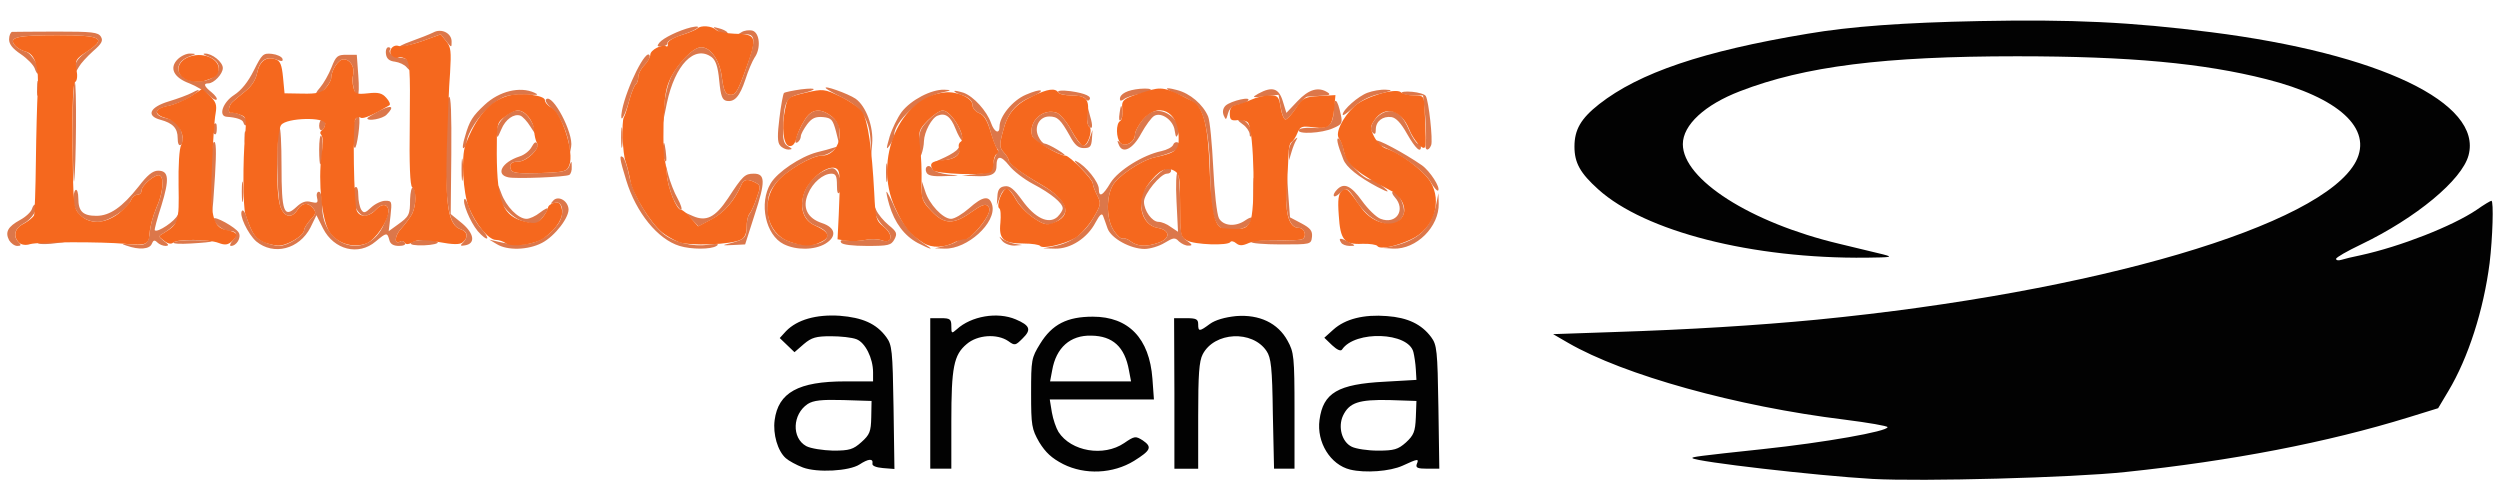 <?xml version="1.0" encoding="utf-8"?>
<!-- Generator: Adobe Illustrator 16.0.0, SVG Export Plug-In . SVG Version: 6.00 Build 0)  -->
<!DOCTYPE svg PUBLIC "-//W3C//DTD SVG 1.1//EN" "http://www.w3.org/Graphics/SVG/1.1/DTD/svg11.dtd">
<svg version="1.1" id="Layer_1" xmlns="http://www.w3.org/2000/svg" xmlns:xlink="http://www.w3.org/1999/xlink" x="0px" y="0px"
	 width="1373px" height="266px" viewBox="0 0 1373 266" enable-background="new 0 0 1373 266" xml:space="preserve">
<path fill="#DC774A" d="M69.469,134.899c-3.141-0.994-2.647-1.158,2.48-0.662c8.1,0.994,9.753-0.164,10.416-7.271
	c0.166-3.143,1.819-8.928,3.638-13.063c3.472-7.77,4.298-16.037,1.818-17.523c-1.984-1.324-10.085,5.287-10.085,8.267
	c0,1.322-0.994,2.313-2.315,2.313c-1.321,0-2.811,1.322-3.472,2.977c-1.653,4.794-12.4,11.903-18.353,11.903
	c-7.109,0-12.729-4.793-13.227-11.406c-0.166-2.812,0.331-5.621,1.157-6.117c0.826-0.496,1.488,1.653,1.488,4.63
	c0,7.108,2.479,9.588,9.919,9.588s14.218-4.791,23.146-16.035c4.793-6.282,7.771-8.764,10.747-8.764
	c5.952,0,6.283,4.629,1.819,19.18c-2.313,7.109-3.966,13.228-3.637,13.557c1.488,1.486,11.244-5.126,12.566-8.432
	c1.157-2.812,1.486-2.977,1.486-0.662c0.167,2.812-3.472,7.111-9.093,10.58c-3.139,1.819-3.139,1.819,0.167,4.465
	c2.646,1.984,2.811,2.479,0.827,2.646c-1.488,0-3.473-0.825-4.629-1.983c-1.488-1.485-2.151-1.154-2.978,0.828
	C82.2,136.883,76.413,137.378,69.469,134.899L69.469,134.899z M140.726,132.583c-4.629-4.133-9.752-14.879-7.771-16.862
	c0.498-0.496,1.325,0.497,1.984,2.151c3.141,9.752,4.794,12.398,9.424,14.711c2.645,1.324,6.778,2.479,8.928,2.479
	c4.629,0,13.722-5.785,13.722-8.762c0-0.992,1.653-3.474,3.472-5.621c2.976-2.978,3.306-4.133,1.488-6.283
	c-2.811-3.472-6.117-3.139-8.597,0.827c-3.141,4.96-7.274,4.134-9.424-1.818c-1.984-5.953-2.48-42.158-0.496-43.315
	c0.662-0.496,1.157,9.093,1.157,21.161c0,25.131,1.323,28.768,8.1,22.486c2.978-2.811,5.291-3.638,8.101-2.811
	c3.472,0.826,3.968,0.496,3.307-2.314c-0.496-1.818,0-3.307,0.992-3.307c1.157,0,1.82,3.143,1.82,8.102
	c0,21.492,23.477,29.76,33.066,11.572c1.818-3.638,3.307-7.605,3.307-8.928c0-4.133-3.474-4.629-6.78-0.991
	c-1.819,1.983-4.629,3.472-6.283,3.472c-4.793,0-9.258-13.227-5.125-15.705c0.992-0.66,1.653,1.155,1.653,4.463
	c0,2.977,0.827,6.613,1.653,7.937c1.322,1.983,2.149,1.819,5.456-1.323c2.149-1.982,5.621-3.637,7.771-3.637
	c3.637,0,3.637,0.496,2.811,8.266l-0.99,8.432l4.794-3.473c6.446-4.629,6.944-5.455,6.944-14.053
	c0.166-3.967,0.827-6.943,1.653-6.447c1.982,1.156,1.653,10.25-0.498,14.383c-0.992,1.984-3.803,5.621-5.952,8.103
	c-3.803,3.968-4.133,9.259-0.496,7.108c0.827-0.495,1.818-0.166,2.48,0.826c0.66,0.994-0.827,1.652-3.307,1.652
	c-2.976,0-4.794-0.99-5.291-3.306c-1.157-4.134-1.488-4.134-7.44,0.825c-9.424,8.103-22.981,4.631-28.933-7.107l-3.637-7.275
	l-3.307,6.78C164.368,136.883,150.314,140.521,140.726,132.583z M272.824,134.073l-4.134-2.479l4.96,1.155
	c15.54,3.638,24.965,0.828,32.735-9.59c3.968-5.455,2.811-13.393-1.818-11.737c-2.313,0.825-2.479,0.659-0.661-1.323
	c2.479-2.646,7.439-0.331,8.268,4.134c0.991,4.629-7.44,15.539-14.55,19.179C290.019,137.378,278.61,137.71,272.824,134.073z
	 M373.179,135.063c-11.903-3.637-23.807-18.186-29.263-36.041c-3.639-11.904-3.969-14.219-1.82-12.73
	c0.826,0.496,2.479,5.127,3.474,10.416c1.983,9.754,10.579,24.472,18.187,31.248c5.62,4.959,16.697,7.771,25.129,6.447
	c4.96-0.662,6.448-0.498,4.631,0.659C390.537,137.048,379.627,137.048,373.179,135.063z M430.383,134.073
	c-9.92-4.961-13.723-22.486-7.109-33.396c3.803-6.282,16.203-14.551,25.296-17.029c3.473-0.826,7.605-1.982,9.093-2.479
	c2.313-0.827,2.149-0.496-0.329,1.652c-1.819,1.486-4.631,2.646-6.283,2.646c-5.29,0-19.343,8.434-24.47,14.549
	c-3.968,4.794-4.96,7.605-4.96,13.557c0,10.746,4.3,16.863,13.724,19.674c15.045,4.3,26.618-3.967,12.729-9.26
	c-10.417-3.967-10.087-19.672,0.827-27.938c3.139-2.314,6.941-3.968,8.595-3.638c3.308,0.662,5.787,9.754,3.639,13.228
	c-0.992,1.321-1.486,0-1.486-3.97c0-4.959-0.661-6.28-2.978-6.28c-4.63,0-10.416,4.959-12.896,11.076
	c-3.307,7.604-0.331,13.393,7.606,16.036c7.604,2.48,8.432,7.439,1.817,11.406C447.247,137.378,437.327,137.544,430.383,134.073
	L430.383,134.073z M503.955,133.411c-7.275-3.967-12.567-10.912-15.541-20.832c-1.158-3.968-1.819-7.273-1.486-7.273
	c0.329,0,2.479,4.134,4.793,9.424c4.133,8.764,9.754,15.376,16.863,19.84C513.544,137.71,510.733,136.883,503.955,133.411z
	 M518.834,135.063c3.14-0.658,6.282-1.982,7.272-2.975c0.993-0.992,2.646-1.323,3.638-0.992c2.148,0.826,9.261-6.285,12.566-12.566
	c1.322-2.646,1.485-4.134,0.165-5.457c-1.321-1.322-3.803-0.33-9.094,3.474c-9.754,6.942-14.879,6.778-21.823-0.66
	c-4.133-4.3-5.619-7.274-5.456-11.077l0.166-5.29l1.82,5.455c2.148,7.11,9.753,15.211,14.218,15.211c1.984,0,6.283-2.646,9.92-5.787
	c7.607-6.776,11.242-7.272,12.73-1.651c2.313,9.588-13.723,24.139-26.122,23.807l-5.456-0.166L518.834,135.063z M578.849,135.229
	c9.424-1.82,16.698-7.111,21.493-15.377c4.299-7.273,4.464-8.1,2.313-12.4c-1.323-2.645-2.479-5.619-2.479-6.777
	c0-0.991-2.812-4.629-6.117-7.936c-3.638-3.475-4.795-5.291-2.811-4.135c5.125,2.48,12.233,11.406,12.233,15.211
	c0,4.793,2.148,3.803,6.446-3.474c4.3-6.778,17.688-15.21,27.94-17.36c2.976-0.658,5.95-2.148,6.445-3.471
	c0.826-2.314,3.805-1.654,3.805,0.826c0,1.652-6.78,4.464-14.054,6.117c-7.439,1.652-20.501,10.416-23.146,15.705
	c-3.638,6.942-3.142,19.014,0.992,24.801c1.817,2.645,3.968,4.462,4.629,3.966c0.827-0.331,2.811,0.331,4.464,1.653
	c3.803,2.811,8.432,3.142,15.376,0.662c6.613-2.315,6.282-6.944-0.659-8.103c-5.622-0.992-9.094-6.446-9.094-14.384
	c0-3.967,1.652-7.109,6.283-12.069c6.281-6.446,10.25-8.432,10.25-4.96c0,0.994-0.994,1.653-2.314,1.653
	c-3.473,0-12.565,11.077-12.565,15.376c0,4.96,4.463,11.076,7.937,11.076c1.653,0,4.63,1.158,6.779,2.812l3.968,2.646l-0.827-16.697
	c-0.496-9.26-0.167-16.368,0.66-15.872c0.661,0.496,1.323,8.596,1.323,17.854c0,15.873,0.329,17.36,3.804,19.674
	c2.976,2.149,3.14,2.646,0.826,2.646c-1.488,0.166-3.804-0.993-5.29-2.313c-2.149-2.313-2.978-2.148-7.938,0.826
	c-2.976,1.819-7.936,3.307-10.913,3.307c-7.769,0-18.352-5.786-20.336-11.242c-0.826-2.479-1.982-5.621-2.479-6.943
	c-0.659-1.652-1.818-0.66-4.135,3.637c-4.463,8.599-13.722,14.55-22.151,14.386l-6.613-0.168L578.849,135.229L578.849,135.229z
	 M764.68,135.229c14.549-3.307,21.325-9.92,24.138-23.313l1.157-5.787l0.165,5.621c0.331,12.729-12.232,25.295-24.964,24.799
	l-5.456-0.33L764.68,135.229z M4.991,131.923c-2.314-4.465-0.661-7.439,5.952-11.077c3.141-1.653,6.117-4.464,6.613-6.117
	s1.323-2.646,1.82-2.313c1.819,1.982-1.82,7.938-6.284,10.25c-4.96,2.646-6.282,6.943-2.809,10.416
	c1.486,1.488,1.323,1.982-0.826,1.982C7.967,135.063,5.982,133.577,4.991,131.923L4.991,131.923z M20.862,133.245
	c0.496-0.826,4.794-1.486,9.424-1.321c9.754,0.166,8.928,0.825-2.48,1.981C23.508,134.237,20.366,134.073,20.862,133.245z
	 M95.261,133.079c0.496-0.658,5.787-1.321,11.904-1.154c13.061,0.165,11.903,0.992-2.48,1.818
	C99.063,134.073,94.765,133.907,95.261,133.079L95.261,133.079z M127.83,132.089c3.141-3.307,2.149-5.291-2.314-5.291
	c-2.976,0-8.1-4.133-8.1-6.613c0-1.984,12.069,4.629,13.722,7.607c1.488,2.645-1.157,7.271-4.298,7.271
	C126.012,135.063,126.343,133.741,127.83,132.089z M225.705,133.411c1.157-1.983,13.557-2.313,14.713-0.33
	c0.331,0.66-2.976,1.487-7.44,1.652C227.688,134.899,225.043,134.403,225.705,133.411z M254.308,133.245
	c2.976-3.141,2.479-6.117-1.158-7.272c-6.444-1.983-8.432-12.07-8.432-42.986c0-18.352,0.66-29.098,1.819-29.76
	c1.156-0.826,1.486,8.929,1.321,31.58l-0.329,32.735l6.282,5.125c6.613,5.621,7.44,11.076,1.653,12.068
	C252.819,135.229,252.488,134.899,254.308,133.245z"/>
<path fill="#DC774A" d="M401.121,133.577c7.771-1.983,8.928-3.143,8.928-9.094c0-2.811,0.659-5.953,1.485-6.779
	c0.826-0.992,2.646-4.793,3.969-8.764c2.313-6.447,2.313-7.109-0.496-8.598c-4.464-2.313-6.613-1.983-7.938,1.322
	c-3.636,8.268-9.422,15.211-16.035,18.685l-7.438,3.968l-3.637-3.803l-3.804-3.803l4.464,1.983c7.272,3.14,12.232,0.66,19.179-9.754
	c8.1-12.399,9.259-13.557,14.219-13.557c6.282,0,6.447,4.3,0.496,22.317l-5.289,16.533l-6.613,0.331
	C396.323,134.899,396.323,134.733,401.121,133.577z M461.961,133.245c-0.826-1.321,0.167-1.651,3.307-1.155
	c2.48,0.495,6.943,0.329,9.92-0.331c2.812-0.66,6.943-0.496,8.928,0.167c5.786,2.147,6.778-2.979,1.486-7.275
	c-2.313-1.983-4.793-5.786-5.289-8.597c-0.826-4.796-0.826-4.796,0.826-0.828c0.992,2.314,4.134,6.117,6.942,8.434
	c4.464,3.637,4.795,4.629,3.142,7.77c-1.818,3.307-3.307,3.637-15.045,3.637C468.242,135.063,462.621,134.403,461.961,133.245z
	 M550.412,132.253c-1.982-2.646-1.982-2.81,0.168-0.991c1.322,0.991,4.299,2.149,6.612,2.646l4.134,0.661l-4.301,0.331
	C554.546,134.899,551.569,133.741,550.412,132.253L550.412,132.253z M687.304,132.915c0.497-0.826,6.613-1.157,13.557-0.992
	c6.944,0.328,13.559,0,14.549-0.661c2.48-1.488,0.994-6.117-2.148-6.117c-4.793,0-7.272-6.944-6.943-19.84l0.33-12.399l0.827,13.228
	l0.993,13.227l6.283,3.308c4.96,2.646,6.116,4.133,5.786,7.438c-0.496,4.134-0.661,4.134-17.194,4.134
	C694.084,134.237,686.81,133.577,687.304,132.915z M736.573,133.245c-1.819-2.646-0.331-2.811,4.135-0.33
	c3.966,1.984,3.966,2.148,0.494,2.148C739.219,135.063,737.069,134.237,736.573,133.245z M49.299,132.253
	c1.984-0.328,5.291-0.328,7.439,0c1.984,0.33,0.331,0.662-3.802,0.662C48.803,132.915,47.149,132.583,49.299,132.253z
	 M262.408,126.962c-4.3-5.127-8.764-16.203-7.273-17.689c0.496-0.496,1.653,1.984,2.811,5.456c1.158,3.472,3.968,8.267,6.282,10.747
	c2.316,2.479,3.803,4.959,3.307,5.455C267.039,131.427,264.723,129.608,262.408,126.962z M671.598,125.641
	c-4.63-1.653-6.942-10.249-6.942-26.453c0-20.005-2.314-34.719-6.284-40.008c-1.485-2.151-5.951-5.127-9.753-6.613
	c-9.261-3.638-10.416-5.29-2.313-3.142c7.273,1.818,14.384,7.936,17.193,14.549c0.991,2.314,2.148,14.88,2.812,28.105
	c0.659,13.559,1.981,25.627,3.14,27.775c2.314,4.301,9.261,4.96,14.714,0.993c3.968-2.646,4.794-1.322,1.486,2.646
	C683.668,125.972,675.897,127.128,671.598,125.641L671.598,125.641z M288.199,121.837c-7.604-1.818-15.375-11.242-15.375-18.516
	c0.165-2.646,0.826-1.982,2.479,2.811c2.646,7.273,9.259,14.053,13.887,14.053c1.653,0,4.96-1.486,7.439-3.473
	c2.313-1.819,4.3-2.812,4.3-1.983c-0.167,1.488-5.953,8.929-6.943,8.597C293.821,123.161,291.176,122.665,288.199,121.837z
	 M566.945,119.192c-3.307-2.314-7.438-6.779-9.094-9.92c-3.637-6.779-6.445-7.109-8.762-0.993l-1.653,4.464l0.331-4.959
	c0.165-3.639,1.322-5.127,3.966-5.457c2.812-0.496,5.127,1.488,9.591,7.605c7.109,9.92,14.55,13.393,19.343,9.26
	c1.652-1.652,2.978-3.637,2.978-4.795c0-2.811-6.284-8.1-16.368-13.391c-4.959-2.647-10.746-7.109-13.061-10.088
	c-4.629-5.786-6.942-5.619-6.942,0.33c0,4.465-2.978,5.955-12.07,5.457l-6.941-0.166l8.267-0.991
	c7.272-0.827,8.268-1.488,8.764-5.128c0.33-2.313,1.321-4.959,2.147-6.116c0.992-0.992,0.992-2.313,0.166-2.646
	c-0.66-0.496-2.313-4.795-3.636-9.425c-1.653-6.282-3.474-9.093-6.117-10.085c-2.148-0.826-3.803-2.811-3.803-4.629
	c0-1.984-1.82-3.805-4.96-4.96c-2.646-0.826-4.96-1.983-4.96-2.479c0-0.498,2.148,0,4.96,0.826
	c5.619,1.982,12.896,10.086,15.209,16.698c1.82,5.125,4.631,6.282,4.631,1.984c0-5.621,7.109-14.386,14.382-17.527
	c4.134-1.817,7.771-2.81,8.268-2.313c0.66,0.496-1.818,2.148-5.456,3.638c-8.433,3.473-12.896,8.927-15.376,19.014
	c-1.983,7.272-1.818,8.597,0.495,11.242c1.488,1.653,2.647,3.472,2.647,4.133c0,1.984,7.604,7.604,18.846,14.22
	c12.399,7.273,15.541,13.393,9.425,18.354C577.03,124.483,574.053,124.317,566.945,119.192L566.945,119.192z M754.429,120.185
	c-2.977-1.652-7.274-6.117-9.589-9.92c-4.795-7.439-5.127-7.605-9.424-3.803c-3.308,2.977-4.134,0.662-0.994-2.479
	c3.805-3.803,7.606-1.983,13.558,6.282c3.307,4.629,7.937,9.094,10.25,9.92c8.598,3.307,14.054-4.96,7.771-11.904
	c-1.487-1.652-1.82-2.976-0.826-2.976c3.307,0,7.271,9.589,5.456,13.062C767.488,124.152,762.034,124.813,754.429,120.185z
	 M115.762,98.196c0-11.574,0.66-19.51,1.653-20.171c1.322-0.827,1.486,4.96,0.66,18.517c-0.66,10.748-1.323,19.841-1.653,20.171
	C116.092,117.042,115.762,108.776,115.762,98.196z M369.872,109.438c-1.487-3.141-3.142-8.927-3.638-12.896l-0.827-6.942
	l1.653,6.613c0.992,3.637,3.14,9.424,5.126,12.896c1.82,3.307,2.646,6.117,1.82,6.117
	C373.345,115.225,371.36,112.579,369.872,109.438z M688.297,104.478c0-6.281,0.331-8.762,0.66-5.29c0.33,3.308,0.33,8.597,0,11.573
	C688.628,113.571,688.297,110.927,688.297,104.478z M132.79,105.305c0-4.96,0.331-7.108,0.661-4.464c0.329,2.48,0.329,6.447,0,9.094
	C133.121,112.413,132.79,110.265,132.79,105.305z"/>
<path fill="#DC774A" d="M756.412,102.659c-10.25-5.455-17.193-10.912-18.685-15.209c-3.307-8.268-4.133-12.399-2.313-11.242
	c0.825,0.496,2.148,3.472,2.646,6.613c0.993,5.618,10.746,15.87,15.046,15.87c0.827,0,3.474,1.488,5.787,3.308
	C763.853,105.966,763.026,106.132,756.412,102.659z M785.346,99.353c-3.638-5.621-15.047-14.053-25.131-18.518
	c-2.646-0.99-4.629-2.646-4.629-3.471c0-1.654,15.539,6.612,25.296,13.392c4.464,3.142,10.415,12.399,8.926,13.888
	C789.313,105.14,787.328,102.825,785.346,99.353z M39.875,74.388c0-15.539,0.496-28.766,1.157-29.262
	c1.157-0.66,0.827,46.621-0.331,54.393C40.371,101.337,40.04,90.095,39.875,74.388z M253.48,92.905c0-5.455,0.331-7.438,0.661-4.464
	c0.329,2.978,0.329,7.439,0,9.919C253.812,100.841,253.48,98.36,253.48,92.905z M486.595,94.559c0-4.464,0.331-6.282,0.66-3.638
	c0.331,2.479,0.331,6.117,0,8.267C486.926,101.172,486.595,99.188,486.595,94.559z M279.106,97.37
	c-7.108-1.488-3.472-8.268,6.117-11.408c2.811-0.826,5.787-3.307,6.778-5.288c1.487-2.647,2.313-3.142,3.142-1.654
	c1.653,2.479-6.282,9.754-10.581,9.754c-3.803,0-5.125,1.487-3.967,4.3c0.66,1.982,3.967,2.313,15.707,1.982
	c13.227-0.496,15.045-0.827,16.366-3.803c1.156-3.141,1.321-3.141,1.321,0.33c0.167,1.983-0.496,3.968-1.321,4.463
	C311.016,97.204,283.074,98.36,279.106,97.37z M508.748,94.559c-1.323-3.14,1.651-4.793,3.307-1.819
	c0.661,1.323,4.631,2.646,8.764,3.142c7.109,0.497,6.942,0.661-1.819,0.825C512.055,97.038,509.41,96.376,508.748,94.559z
	 M175.28,82.159c0-4.793,0.496-8.268,1.157-7.604c1.156,1.157,0.827,14.384-0.498,15.706
	C175.611,90.591,175.28,86.954,175.28,82.159z M364.417,86.456c-0.496-1.323-0.66-4.133-0.329-6.283
	c0.496-2.809,0.826-2.148,1.485,2.479C366.4,88.938,365.904,90.425,364.417,86.456L364.417,86.456z M519.165,86.292
	c3.14-1.486,6.281-3.473,6.941-4.629c0.661-1.158,1.324-1.158,1.324-0.332c0,3.475-2.812,5.787-8.267,6.613l-5.786,0.993
	L519.165,86.292z M504.614,79.679c0-7.109,0.661-9.094,5.127-13.557c2.812-2.978,6.446-5.457,7.937-5.457
	c3.142,0,8.598,6.781,10.416,12.896c1.984,6.117-0.496,4.133-3.307-2.809c-2.646-6.78-5.619-8.928-9.754-7.275
	c-3.307,1.158-7.438,8.928-7.605,14.055c0,2.148-0.66,5.289-1.323,7.108C505.277,86.788,504.781,85.3,504.614,79.679z
	 M707.806,83.646c-0.165-2.479,1.157-5.456,2.646-6.612c2.151-1.819,2.48-1.819,1.488-0.168c-0.827,1.324-1.984,4.301-2.646,6.613
	l-1.324,4.464L707.806,83.646z M478.162,78.025c-0.495-11.903-4.793-19.013-15.045-24.138c-4.63-2.314-8.929-4.795-9.424-5.291
	c-2.313-2.314,12.068,2.811,16.202,5.621c5.786,4.133,9.919,15.376,9.093,24.8l-0.659,7.274L478.162,78.025z M575.212,81.331
	c-4.3-2.148-8.101-5.289-8.433-6.943c-1.983-7.77,6.117-15.208,13.723-12.398c1.817,0.826,5.456,4.959,7.771,9.424
	c5.291,9.754,7.771,10.746,10.085,4.629l1.653-4.629l-0.33,4.959c-0.329,4.134-0.992,4.961-4.463,4.961
	c-2.979,0-4.96-1.653-7.606-6.613c-5.125-9.094-6.777-10.746-11.406-10.746c-5.289,0-8.434,5.621-5.952,10.913
	c0.991,2.147,2.479,3.967,3.472,3.967c0.827,0,3.966,1.487,6.942,3.308C588.272,86.788,584.47,86.126,575.212,81.331z
	 M312.669,81.167c-0.331-7.109-5.291-18.188-9.591-21.66c-2.479-1.982-3.968-4.299-3.141-4.961
	c3.475-3.471,15.21,18.686,13.725,26.125C312.999,84.308,312.999,84.308,312.669,81.167z M341.105,75.546
	c0-4.961,0.33-7.109,0.661-4.465c0.329,2.479,0.329,6.447,0,9.094C341.436,82.655,341.105,80.505,341.105,75.546z M194.789,81.167
	c-1.819-1.653-1.653-12.566,0.331-15.541c0.827-1.322,1.653-1.984,1.984-1.653C198.261,65.626,195.946,82.325,194.789,81.167z
	 M255.465,74.719c2.313-8.267,4.133-11.077,10.746-17.192c7.936-7.439,19.344-10.25,27.278-6.613
	c2.646,1.156,1.984,1.322-3.307,1.156c-11.573-0.33-13.394,0.166-20.666,5.953c-6.448,5.125-13.062,15.21-13.227,20.336
	c0,0.991-0.661,2.314-1.653,2.977C253.812,81.829,254.142,78.853,255.465,74.719z M428.399,79.845
	c-1.488-1.654-1.488-5.787-0.331-15.047c0.827-6.944,1.984-13.061,2.48-13.723c0.661-0.496,4.794-1.322,9.26-1.984
	c9.589-1.156,9.422,0.168-0.498,2.48c-7.604,1.983-8.926,4.463-9.258,19.344c-0.166,5.785,0.496,8.266,2.811,9.424
	c2.479,1.486,2.479,1.652,0.165,1.818C431.54,82.159,429.39,81.167,428.399,79.845L428.399,79.845z M488.578,75.05
	c1.322-4.299,4.3-10.416,6.613-13.557c5.125-6.613,16.202-12.4,23.313-12.233c4.299,0.165,4.299,0.329-1.653,1.653
	c-11.573,2.809-25.792,15.705-25.792,23.475c0,1.158-1.157,3.638-2.479,5.458C486.595,82.655,486.595,81.993,488.578,75.05z
	 M614.395,79.349c-0.992-2.313-0.826-2.48,0.827-0.992c2.646,2.645,8.101-0.166,8.101-4.465c0-1.652,1.982-5.455,4.3-8.266
	c3.472-3.967,5.456-4.961,9.424-4.629c6.117,0.66,12.231,7.936,10.085,12.398c-1.157,2.479-1.322,2.314-1.983-1.652
	c-0.66-5.621-7.272-10.416-11.243-8.103c-1.484,0.827-4.629,5.127-7.107,9.591C622.165,81.993,616.379,84.804,614.395,79.349
	L614.395,79.349z M772.78,73.562c-3.307-5.951-6.116-8.926-8.597-9.258c-4.793-0.662-8.596,2.314-8.596,6.777
	c0,2.646-0.498,2.979-1.82,1.653c-2.811-2.81,2.314-10.086,7.606-11.405c5.289-1.322,8.763,1.485,12.729,10.578
	c1.652,3.805,3.804,6.944,4.631,6.944c0.991,0,1.653,0.826,1.653,1.651C780.386,84.308,777.408,81.663,772.78,73.562z
	 M783.031,78.521c0.33-2.149,0.165-8.763-0.331-14.88l-1.156-11.242h-5.456c-2.977,0-5.786-0.496-6.282-1.322
	c-0.331-0.662,2.149-0.992,5.786-0.662c3.472,0.332,6.943,1.324,7.439,2.314c1.652,2.646,3.969,24.305,2.977,26.949
	C784.519,83.481,782.203,82.655,783.031,78.521z M97.575,75.876c0-5.455-2.647-8.267-9.424-10.086
	c-8.101-2.15-5.952-6.943,4.464-10.086c4.96-1.486,10.747-3.638,12.896-4.793c5.787-3.142,4.298-0.826-2.149,2.977
	c-3.141,1.818-8.267,3.803-11.573,4.463c-7.109,1.323-7.606,4.961-0.994,6.447c2.647,0.496,5.622,1.982,6.613,2.976
	c2.647,3.308,3.968,10.581,1.984,11.74C98.237,80.34,97.575,78.853,97.575,75.876z M134.278,75.546c0-3.141,0.329-4.465,0.827-2.812
	c0.329,1.487,0.329,4.134,0,5.786C134.608,80.009,134.278,78.687,134.278,75.546z"/>
<path fill="#DC774A" d="M437.327,75.38c0.659-2.148,2.646-6.447,4.463-9.26c3.805-6.446,8.764-7.109,15.211-1.982
	c3.306,2.646,4.3,4.793,4.133,9.422l-0.165,6.117l-1.82-7.439c-1.818-6.613-2.479-7.438-7.108-7.936
	c-4.135-0.331-6.117,0.496-8.764,3.968c-1.817,2.479-3.472,5.456-3.472,6.613c0,1.155-0.827,2.646-1.82,3.306
	C436.666,78.853,436.5,78.025,437.327,75.38L437.327,75.38z M272.824,71.909c0-4.793,6.613-11.242,11.573-11.242
	c3.472,0,7.439,4.464,9.093,9.92c0.992,3.637,0.66,3.474-2.148-0.992c-1.82-2.977-4.3-5.621-5.621-6.117
	c-3.472-1.157-8.103,1.982-10.416,7.604C272.989,76.372,272.989,76.372,272.824,71.909z M686.313,73.562
	c-0.166-1.486-1.819-3.967-3.803-5.289c-2.977-2.15-3.143-2.646-0.994-2.646c3.142,0,6.944,5.787,5.621,8.763
	C686.809,75.546,686.313,75.215,686.313,73.562z M116.423,72.073c-0.496-0.992-0.166-2.646,0.827-3.637
	c1.324-1.322,1.82-0.826,1.82,1.818C119.067,74.223,118.242,74.884,116.423,72.073z M713.262,71.413
	c0.167-0.826,3.638-1.486,7.438-1.157c8.929,0.661,11.74-1.653,11.74-10.248c0.166-7.275,2.149-5.787,3.967,3.139
	c0.993,4.465,0.496,5.291-4.299,7.275C725.992,73.231,712.27,73.892,713.262,71.413z M175.28,69.098
	c0-1.983,0.827-3.474,1.653-3.474c0.992,0,1.653,0.994,1.653,2.313c0,1.321-0.662,2.978-1.653,3.474
	C176.106,71.909,175.28,70.917,175.28,69.098z M598.025,69.429c-0.659-0.496-1.154-3.307-0.992-6.115l0.166-5.127l1.487,5.621
	C600.342,69.263,600.011,71.577,598.025,69.429z M133.617,67.114c-0.496-1.488-3.968-2.646-9.093-2.977
	c-4.794-0.33-2.149-7.938,3.968-11.904c4.133-2.646,7.769-7.273,10.912-13.557c4.464-8.928,5.125-9.59,9.919-9.094
	c2.811,0.332,5.291,1.487,5.787,2.646c0.496,1.488-0.331,1.653-3.307,0.498c-5.621-2.15-9.258,0.495-10.581,7.271
	c-0.66,3.638-2.976,7.274-6.282,9.92c-2.811,2.313-6.117,4.961-7.109,5.953c-2.314,1.818-2.976,6.613-0.827,6.115
	c2.646-0.658,8.597,2.315,8.597,4.631C135.601,69.263,134.443,69.759,133.617,67.114z M364.747,58.187
	c0.33-5.457,2.313-12.896,4.134-16.533c4.133-7.936,12.067-15.707,16.202-15.707c5.29,0,10.415,7.44,11.406,16.864
	c0.992,7.108,1.819,8.929,4.464,9.259c2.646,0.33,3.968-1.486,7.44-10.746c7.272-20.006,7.272-23.313-0.827-22.32
	c-2.978,0.33-3.141,0.33-0.33-1.321c1.486-0.992,4.298-1.323,6.117-0.827c3.966,1.323,4.629,9.92,0.991,14.88
	c-1.157,1.82-3.472,7.109-4.959,11.903c-3.143,9.424-5.952,12.564-10.416,11.738c-2.314-0.495-3.143-2.646-3.968-11.075
	c-0.66-7.606-1.984-11.244-4.135-12.897c-9.424-6.943-20.17,4.135-24.634,25.297l-2.313,11.405L364.747,58.187L364.747,58.187z
	 M614.891,61.989c0.661-4.63,0.994-4.793,1.488-1.486c0.33,2.148,0,4.464-0.827,5.291C614.559,66.784,614.395,65.294,614.891,61.989
	z M201.732,64.964c0-0.33,2.976-2.15,6.613-4.133c6.778-3.475,8.597-2.479,3.966,2.148
	C210.164,65.294,201.732,66.784,201.732,64.964z M341.602,60.665c2.479-12.729,13.557-34.885,15.21-30.09
	c0.331,0.993-0.992,3.308-2.811,5.127c-1.984,1.983-3.473,4.961-3.473,6.612c0,1.819-0.662,3.638-1.487,4.134
	c-0.66,0.496-2.313,4.465-3.473,8.764C342.924,64.8,340.113,68.767,341.602,60.665z M672.095,63.477
	c-0.826-1.983-0.497-3.968,0.992-5.456c2.811-2.646,14.88-5.456,12.233-2.646c-0.827,0.994-3.474,1.983-5.786,2.314
	c-2.646,0.33-4.301,1.818-5.127,4.629C673.417,65.956,673.25,66.122,672.095,63.477z M703.342,58.847l-1.157-6.779l-7.604,0.826
	c-6.944,0.826-7.275,0.662-3.474-1.486c7.605-4.133,11.242-2.976,13.393,4.133l1.983,6.447l6.117-6.447
	c6.115-6.446,11.406-8.101,16.533-4.793c1.817,1.156,1.155,1.652-3.308,1.819c-3.142,0.165-6.779,0.496-7.771,0.496
	c-1.157,0.165-3.968,2.976-6.283,6.446c-2.313,3.307-4.959,6.117-5.786,6.117S703.836,62.484,703.342,58.847z M737.4,62.98
	c0-2.647,8.596-10.251,13.723-12.069c2.646-0.992,7.108-1.819,9.92-1.651c4.299,0.164,3.638,0.495-3.475,2.313
	c-5.786,1.321-10.746,3.967-14.549,7.605C739.88,62.153,737.4,63.808,737.4,62.98z M114.438,52.069
	c-1.984-1.982-6.613-4.793-10.417-6.283c-8.596-3.14-11.242-8.432-6.446-13.227c1.819-1.818,4.96-3.307,7.109-3.139
	c3.307,0.164,3.307,0.164-0.827,1.652c-8.928,3.307-7.44,12.068,2.314,13.393c12.729,1.982,19.509-9.26,8.267-13.393
	c-2.48-0.826-3.307-1.652-1.984-1.652c3.966-0.168,9.919,4.629,9.919,7.936s-4.959,8.432-7.936,8.432
	c-2.978,0-2.314,1.653,1.818,4.961c1.984,1.652,3.307,3.474,2.646,3.968C118.407,55.21,116.423,54.053,114.438,52.069
	L114.438,52.069z M596.043,54.218c-0.497-0.992-3.969-1.818-7.439-1.818c-3.474,0-6.944-0.66-7.439-1.652
	c-0.661-0.992,1.818-1.323,6.941-0.659c7.938,1.155,11.904,2.976,10.087,4.793C597.696,55.54,596.705,55.21,596.043,54.218z
	 M615.057,54.384c0-2.811,3.966-4.961,11.075-5.621c8.267-0.66,7.771,1.486-0.827,2.977c-3.307,0.66-7.109,1.819-8.1,2.811
	C615.718,55.54,615.057,55.54,615.057,54.384z M20.366,48.267c0-3.639,0.331-4.961,0.662-2.811c0.329,1.982,0.329,4.959,0,6.612
	C20.532,53.557,20.201,51.903,20.366,48.267z M175.775,48.101c1.984-2.314,4.794-7.273,6.282-11.076
	c2.48-6.283,3.307-6.943,8.267-6.943h5.621l0.827,11.242c0.496,6.116,0.331,11.076-0.331,11.076c-1.819,0-3.472-7.771-2.48-11.406
	c0.992-4.133-1.653-8.434-5.291-8.434c-2.811,0-6.778,5.954-6.778,10.416c-0.167,2.646-5.954,9.424-8.102,9.424
	C172.8,52.399,173.626,50.415,175.775,48.101z M19.043,37.52c-0.662-1.817-3.968-5.29-7.607-7.771
	c-4.462-2.977-6.446-5.455-6.446-8.103c0-2.147,0.827-3.967,1.653-4.133c0.992,0,11.904-0.167,24.303-0.167
	c19.673,0,22.979,0.331,24.469,2.813c1.322,2.147,0.496,3.801-4.3,7.936c-3.307,2.977-6.779,6.779-7.769,8.597
	c-1.82,3.142-1.82,3.142-1.984-0.331c0-2.479,2.149-5.125,6.446-8.1c11.077-7.273,7.938-8.928-16.203-8.928
	c-21.989,0-27.112,1.158-23.477,5.457c0.994,1.324,3.637,2.977,5.787,3.473c3.637,0.827,8.928,10.251,6.944,12.068
	C20.532,40.827,19.705,39.503,19.043,37.52z M223.391,37.024c-1.157-1.488-4.133-2.813-6.446-3.142
	c-3.141-0.329-4.631-1.653-4.96-4.134c-0.332-2.148,0.329-3.803,1.321-3.803s1.486,0.661,0.826,1.487
	c-0.993,1.817,1.984,4.133,6.283,4.299c3.803,0.33,6.613,3.308,5.787,5.786C225.705,39.008,224.878,38.843,223.391,37.024z
	 M225.871,22.64c4.629-1.652,10.086-3.803,12.069-4.793c4.464-2.479,10.087,0.33,10.087,4.961c0,3.473,0,3.473-2.976-0.168
	l-2.979-3.803l-9.92,3.638c-5.456,1.819-11.075,3.472-12.399,3.308C218.431,25.782,221.242,24.294,225.871,22.64z M362.102,23.467
	c2.149-2.646,10.747-6.778,17.36-8.433c7.438-1.652,3.472,1.486-5.456,4.299c-4.301,1.488-7.607,3.307-7.44,4.301
	c0.166,0.826-1.157,1.818-2.978,1.818C360.944,25.782,360.614,25.286,362.102,23.467L362.102,23.467z M394.176,16.854
	c-2.977-2.149-2.977-2.313,0.661-1.323c1.983,0.496,4.134,1.488,4.63,2.315C400.789,20.161,397.813,19.663,394.176,16.854
	L394.176,16.854z"/>
<path fill="#F5681E" d="M507.095,133.411c-7.109-4.465-10.912-9.094-15.54-19.344c-12.234-26.617,2.811-61.172,27.61-63.32
	c6.612-0.66,14.88,3.142,14.88,6.779c0,1.818,1.652,3.803,3.803,4.629c2.479,0.992,4.298,3.967,5.951,9.424
	c1.322,4.463,2.977,8.927,3.803,10.086c0.827,1.158,0.827,2.314-0.329,2.977c-0.826,0.495-1.653,2.811-1.653,4.96
	c0,2.147-0.66,4.463-1.652,4.959c-3.308,1.983-30.257,0.994-31.579-1.155c-2.313-3.638-0.827-4.962,5.786-5.457
	c6.281-0.33,9.92-3.307,8.434-6.943c-0.331-1.155,0-2.479,0.992-3.141c3.637-2.148-4.96-17.193-9.92-17.193
	c-1.488,0-5.125,2.479-8.102,5.455c-4.961,5.127-5.288,5.955-4.299,14.385c0.661,4.96,0.992,13.723,0.826,19.344
	c-0.165,9.424,0.331,10.746,5.456,16.037c6.944,7.439,12.069,7.605,21.823,0.659c5.291-3.804,7.771-4.793,9.094-3.472
	c1.322,1.319,1.157,2.811-0.166,5.455c-2.978,5.621-10.25,13.227-12.234,12.896c-0.991-0.166-3.307,0.498-5.125,1.323
	C518.667,136.222,511.891,136.387,507.095,133.411z M571.244,135.063c-0.497-0.658-4.464-1.322-9.094-1.322
	c-11.077,0-13.724-2.313-12.729-11.406c0.331-3.967,0.166-7.605-0.661-7.938c-1.818-1.322,1.653-10.746,4.134-10.746
	c0.993,0,3.307,2.646,4.959,5.787c1.654,3.141,5.954,7.605,9.59,10.086c5.29,3.637,7.274,4.299,10.746,2.977
	c11.244-3.969,8.599-12.565-6.446-21.161c-11.076-6.448-17.854-11.408-17.854-13.558c0-0.662-1.157-2.479-2.646-4.134
	c-2.313-2.647-2.479-3.968-0.495-11.243c2.479-10.086,6.612-15.046,16.531-19.674c8.103-3.968,12.234-4.464,13.89-1.982
	c0.495,0.992,3.802,1.652,7.271,1.652c7.937,0,9.92,2.148,8.928,9.92c-0.495,3.473-0.167,6.613,0.826,7.273
	c2.313,1.486-0.993,11.242-3.637,10.416c-0.992-0.33-3.803-4.133-6.282-8.598c-2.314-4.463-5.954-8.597-7.771-9.424
	c-7.604-2.81-15.706,4.631-13.723,12.399c0.659,2.647,14.55,11.077,18.353,11.077c2.313,0,15.047,13.062,15.047,15.376
	c0,1.157,1.155,3.968,2.479,6.612c2.149,4.301,1.982,5.127-2.313,12.399c-2.48,4.134-6.943,9.093-9.92,10.913
	C584.305,134.237,572.399,136.883,571.244,135.063z M756.412,135.063c-0.497-0.658-4.134-1.322-8.267-1.156
	c-9.92,0.498-12.07-2.148-12.896-15.707c-0.659-8.596-0.165-11.738,1.652-13.227c2.646-2.148,2.979-1.818,10.913,9.424
	c6.446,8.928,18.846,11.408,22.65,4.135c2.313-4.135-0.827-10.912-6.448-13.724c-18.682-9.754-24.303-14.384-25.956-21.657
	c-0.496-2.812-1.818-6.117-2.646-7.111c-2.314-2.809,1.817-11.405,8.432-17.688c5.456-5.126,22.815-10.417,25.626-7.604
	c0.994,0.992,4.134,1.651,7.109,1.651c5.29,0,5.458,0.331,5.785,7.109c0.827,15.707,0.827,20.17,0.168,21.327
	c-0.993,1.983-6.282-3.969-8.598-9.754c-4.464-11.075-13.557-13.393-19.179-4.961c-2.314,3.475-2.314,4.465,0,9.095
	c1.486,2.811,4.299,5.62,6.283,6.282c7.604,2.313,20.666,12.069,24.469,18.188c6.778,11.075,1.983,25.955-10.416,31.741
	C766.498,135.396,757.735,137.214,756.412,135.063z M10.447,133.245c-3.472-3.473-2.48-7.936,2.645-10.416
	c2.646-1.486,5.125-3.471,5.621-4.629c0.331-1.154,0.827-14.382,0.992-29.428c0.167-15.045,0.661-32.24,0.994-38.357
	c0.825-13.557-1.324-20.83-6.78-22.153c-2.149-0.496-4.793-2.147-5.787-3.474c-3.635-4.299,1.488-5.455,23.477-5.455
	c24.303,0,27.279,1.652,16.037,9.093c-6.117,3.969-6.448,4.795-5.622,9.92c0.662,3.307,0.331,5.953-0.66,6.612
	c-1.322,0.826-1.653,12.234-1.488,35.216c0.331,33.065,0.496,34.224,4.133,37.86c5.291,5.291,13.393,4.959,20.997-0.662
	c3.307-2.645,6.448-5.95,6.944-7.438c0.66-1.653,2.149-2.978,3.472-2.978c1.323,0,2.314-0.991,2.314-2.313
	c0-2.979,8.1-9.591,10.085-8.268c2.48,1.486,1.653,9.921-1.984,17.855c-1.818,4.299-3.472,10.416-3.635,13.559
	c-0.331,6.613-1.984,7.271-13.557,6.115c-12.403-1.156-47.453-1.156-52.082,0.166C14.083,134.899,11.604,134.403,10.447,133.245z"/>
<path fill="#F5681E" d="M90.135,132.253c-3.306-2.479-3.306-2.479-0.167-4.299c8.102-4.959,8.434-5.951,8.102-25.957
	c-0.166-10.91,0.331-20.498,1.488-22.483c2.48-5.291-1.488-12.567-8.101-14.55c-7.274-1.983-6.944-5.29,0.496-6.779
	c3.307-0.496,8.928-2.977,12.566-5.125l6.613-4.301l4.133,3.968c3.307,3.142,3.966,4.795,3.14,9.589
	c-0.66,3.143-1.486,16.037-1.984,28.438c-1.156,27.113,0.331,34.059,7.771,35.546c6.282,1.157,7.109,2.646,3.307,6.116
	c-2.313,2.15-3.966,2.313-7.44,0.992c-5.62-2.147-22.979-2.147-24.965-0.164C94.103,134.237,92.12,133.907,90.135,132.253
	L90.135,132.253z M143.702,132.419c-3.966-2.149-5.456-4.629-8.926-14.715c-1.322-3.967-1.488-29.429-0.167-43.316
	c0.827-9.422,0.662-10.248-2.809-11.405c-1.984-0.827-4.133-1.157-4.795-0.993c-2.149,0.497-1.488-4.299,0.827-6.115
	c0.992-0.993,4.299-3.639,7.109-5.955c3.307-2.645,5.621-6.281,6.283-9.92c1.324-6.444,5.126-9.258,10.086-7.438
	c2.646,0.827,3.472,3.142,4.133,9.92l0.827,8.763l9.92,0.168c7.936,0.164,10.416-0.496,12.73-3.143
	c1.653-1.818,2.809-4.133,2.976-5.29c0-4.463,3.966-10.416,6.779-10.416c3.637,0,6.282,4.302,5.291,8.435
	c-0.496,1.652-0.496,4.793,0.165,7.108c0.827,3.472,1.653,3.804,7.938,3.14c5.62-0.66,7.769-0.164,10.085,2.479
	c1.653,1.819,2.479,3.638,1.653,4.133c-8.928,5.291-14.219,7.607-15.707,6.781c-0.992-0.662-2.314-0.168-2.976,0.826
	c-1.488,2.479-0.827,46.292,0.827,50.258c1.653,3.805,6.613,3.638,10.58-0.659c3.307-3.638,6.78-3.142,6.78,0.992
	c0,5.127-6.944,15.376-11.74,17.525c-7.44,2.978-16.202,0.33-20.666-6.283c-4.133-6.282-6.283-27.444-4.299-42.159
	c0.827-5.619,0.827-10.085-0.165-11.075c-0.827-0.826-0.662-1.82,0.329-2.479c0.993-0.662,1.82-2.314,1.82-3.639
	c0-3.803-21.162-3.307-24.14,0.659c-2.809,3.476-3.14,37.199-0.496,44.808c2.149,5.951,6.283,6.777,9.424,1.817
	c2.48-3.967,5.787-4.299,8.597-0.825c1.819,2.147,1.486,3.307-1.488,6.281c-1.819,2.151-3.472,4.631-3.472,5.621
	c0,3.143-9.424,8.764-14.383,8.598C150.149,134.733,146.017,133.741,143.702,132.419L143.702,132.419z M222.398,133.411
	c-0.661-0.992-1.653-1.321-2.48-0.826c-3.637,2.148-3.307-3.141,0.496-7.108c2.149-2.479,4.96-6.117,5.952-8.103
	c2.314-4.629,2.314-13.227,0-14.549c-1.156-0.826-1.653-12.399-1.323-35.051c0.331-30.75,0-34.057-2.48-35.545
	c-1.653-0.827-3.307-1.156-3.803-0.66c-0.661,0.496-1.984,0.166-3.307-0.826c-2.811-2.313,0.166-6.779,3.637-5.455
	c1.323,0.496,6.944-0.662,12.565-2.647l10.416-3.804l2.979,3.804c2.645,3.142,2.809,5.621,2.147,17.194
	c-0.661,7.272-1.321,26.453-1.819,42.324c-0.826,31.248,0.993,41.662,7.771,43.813c3.638,1.155,4.134,4.629,0.994,7.108
	c-1.488,1.324-5.291,1.324-13.227-0.166c-8.597-1.487-11.904-1.321-14.383,0.166C224.548,134.237,223.06,134.403,222.398,133.411z"
	/>
<path fill="#F5681E" d="M277.784,133.577c-1.322-0.994-3.803-1.82-5.456-1.82c-3.968,0-11.243-8.764-14.88-18.02
	c-3.141-7.771-4.3-27.611-1.819-34.061c5.621-15.375,13.394-24.303,23.477-27.111c6.779-1.82,20.171-0.331,20.171,2.479
	c0,1.156,1.486,2.977,3.473,3.967c5.952,3.307,12.729,24.635,9.92,31.744c-1.323,3.471-2.48,3.802-16.366,4.298
	c-11.74,0.331-15.047,0-15.706-1.981c-1.157-2.812,0.165-4.299,3.968-4.299c4.629,0,12.234-7.273,10.416-10.086
	c-0.827-1.322-1.486-4.464-1.653-6.943c-0.328-5.455-4.96-11.076-8.927-11.076c-1.652,0-4.794,1.486-7.107,3.474
	c-4.465,3.308-4.465,3.635-4.465,20.499c0.165,26.783,3.473,34.389,16.036,37.199c4.96,1.156,6.446,0.826,8.928-2.149
	c1.652-1.983,2.976-4.464,3.141-5.456c0-1.156,1.486-2.313,3.307-2.811c2.48-0.661,3.639,0.165,4.3,3.307
	c1.156,4.464-2.479,10.581-9.59,15.872C293.986,134.237,281.421,136.056,277.784,133.577L277.784,133.577z M372.683,132.915
	c-2.809-1.157-6.778-3.474-9.093-5.291c-6.446-5.291-16.035-20.996-17.359-28.105c-0.66-3.638-1.817-8.432-2.646-10.746
	c-1.653-4.299-2.314-21.658-0.992-24.304c0.496-0.66,1.819-4.793,2.977-9.259c1.157-4.299,2.812-8.268,3.473-8.764
	c0.825-0.494,1.487-2.313,1.487-4.133c0-1.652,1.486-4.63,3.308-6.447c1.817-1.818,3.306-4.465,3.306-5.787
	c0-2.646,6.446-5.951,8.763-4.629c0.661,0.33,0.992-0.166,0.827-1.322c-0.331-1.322,2.646-3.307,7.274-4.795
	c4.299-1.322,8.267-2.977,8.926-3.637c1.818-1.982,8.102-1.486,10.251,0.66c0.991,0.992,5.455,1.984,9.919,2.149
	c13.06,0.329,13.228,1.157,5.291,22.815c-3.474,9.26-4.795,11.076-7.438,10.746c-2.647-0.33-3.475-2.15-4.466-9.259
	c-0.993-9.424-6.116-16.864-11.406-16.864c-4.134,0-12.069,7.938-16.533,16.368c-2.977,5.952-3.636,10.25-4.133,25.626
	c-0.165,10.085,0,19.014,0.497,19.672c0.495,0.827,0.991,4.465,1.322,8.268c0.496,7.273,5.29,19.345,7.771,19.345
	c0.826,0,3.307,1.983,5.456,4.629l3.966,4.463l7.438-3.966c6.78-3.475,12.567-10.25,16.202-18.684
	c1.325-3.308,3.475-3.637,7.938-1.323c2.81,1.487,2.81,2.149,0.496,8.598c-1.322,3.968-3.142,7.771-3.969,8.599
	c-0.825,0.99-1.485,4.133-1.485,7.107c0,3.473-0.993,5.952-3.142,6.944C401.946,134.403,378.47,135.229,372.683,132.915
	L372.683,132.915z M433.193,132.583c-12.233-4.463-15.706-21.492-6.612-32.568c5.126-6.283,19.179-14.549,24.8-14.549
	c9.589,0,13.556-15.045,5.619-21.326c-6.446-5.127-11.405-4.464-15.21,1.982c-1.818,2.811-3.967,7.438-4.462,9.92
	c-0.827,3.141-2.151,4.463-3.969,4.133c-3.142-0.66-4.299-10.416-2.148-20.336c1.321-6.445,1.485-6.613,11.242-8.926
	c9.589-2.15,10.25-2.15,19.178,2.148c5.127,2.479,10.581,6.282,12.07,8.764c2.977,4.629,5.125,19.508,6.446,44.309
	c0.661,13.722,0.993,15.046,5.127,18.353c5.619,4.462,4.792,9.753-1.157,7.44c-1.983-0.662-5.953-0.827-8.763-0.168
	c-2.811,0.662-7.439,0.826-10.251,0.496l-5.127-0.826l0.662-13.393c0.826-18.352,0.661-22.814-0.331-24.469
	c-3.142-5.127-16.202,3.967-18.848,13.061c-2.479,7.938,0,14.551,6.114,17.193c8.103,3.637,8.93,6.612,2.979,9.258
	C445.428,135.56,440.799,135.396,433.193,132.583L433.193,132.583z M621.008,132.583c-1.653-1.321-3.637-1.982-4.464-1.652
	c-0.659,0.496-2.812-1.322-4.629-3.967c-4.135-5.785-4.631-17.856-0.992-24.799c2.646-5.291,15.706-14.054,23.146-15.707
	c12.068-2.646,13.556-3.967,13.227-11.739c-0.33-13.886-11.407-18.847-19.674-8.927c-2.316,2.81-4.3,6.447-4.3,8.1
	c0,4.134-5.457,7.109-7.938,4.63c-2.479-2.479-2.646-10.747-0.165-12.069c0.992-0.658,1.488-3.472,1.157-6.117
	c-0.496-5.618,0-6.114,12.896-10.084c8.763-2.812,10.747-2.479,25.461,5.289c6.116,3.142,8.764,13.062,9.589,37.199
	c0.827,23.146,2.812,32.24,7.44,32.57c10.415,0.992,12.729,0.496,14.712-3.307c3.142-5.621,2.315-49.271-0.991-54.56
	c-0.661-0.993-3.307-1.653-5.621-1.487c-3.803,0.496-4.463-0.166-4.463-3.638c0-2.811,0.992-4.299,3.307-4.629
	c1.819-0.331,5.62-1.653,8.597-2.978c2.811-1.321,7.273-2.313,10.087-2.313c4.464,0,4.96,0.661,5.951,6.613
	c0.496,3.637,1.819,6.612,2.646,6.612s3.473-2.811,5.786-6.282c3.636-5.621,4.793-6.117,12.896-6.613l8.762-0.496l-0.661,7.109
	c-0.992,10.086-2.809,11.737-11.406,10.582c-6.447-0.827-7.273-0.498-8.762,2.976c-0.827,2.149-2.315,4.465-3.307,5.125
	c-0.994,0.496-1.653,3.803-1.653,7.109c-0.167,3.307-0.498,11.902-0.994,19.013c-0.992,13.394,1.488,20.997,6.613,20.997
	c3.142,0,4.629,4.464,2.148,6.117c-1.155,0.66-7.108,0.99-13.227,0.66c-6.282-0.166-13.393,0.33-16.202,1.486
	c-3.637,1.653-5.291,1.653-7.109,0.168c-1.321-1.158-2.811-1.324-3.141-0.662c-1.323,2.148-19.673,1.488-23.807-0.826
	c-3.638-1.983-3.803-3.143-3.803-19.344c0-15.539-0.331-17.358-3.307-19.014c-4.301-2.313-8.434-0.165-14.054,7.275
	c-7.11,9.258-4.301,22.484,4.96,24.138c6.941,1.157,7.272,5.786,0.66,8.101C629.438,135.726,624.811,135.396,621.008,132.583
	L621.008,132.583z M105.511,44.628c-9.259-1.485-10.25-10.416-1.323-13.555c8.597-2.979,18.019,2.313,15.54,8.762
	c-0.827,2.149-1.982,2.812-8.1,4.793C110.802,44.96,107.991,44.96,105.511,44.628z"/>
<path fill="#020202" d="M1028.38,263.029c-31.247-1.819-96.886-9.424-98.869-11.407c-0.659-0.659,2.812-1.157,38.522-4.961
	c34.223-3.637,68.612-9.752,68.612-12.067c0-0.66-10.581-2.479-23.644-4.134c-59.354-7.272-121.188-24.469-151.772-42.159
	l-8.267-4.793l33.562-1.156c41.167-1.323,78.531-3.638,111.269-6.78c153.26-15.046,277.755-51.748,296.105-86.964
	c9.258-18.021-9.424-35.05-49.27-45.135c-34.554-8.763-74.895-12.563-136.893-12.563c-72.912,0-116.558,5.455-152.104,19.18
	c-19.345,7.438-31.412,18.515-31.412,29.098c0,19.344,37.198,43.15,85.971,54.725c9.59,2.314,20.336,4.959,23.973,5.785
	c5.787,1.488,4.63,1.654-9.093,1.82c-62.66,0.66-121.685-14.383-147.312-37.529c-9.919-8.928-13.06-14.549-13.06-23.477
	c0-9.26,3.473-15.376,13.556-23.313c21.991-17.193,56.874-29.1,114.575-38.687c23.313-3.967,52.408-6.117,94.403-6.944
	c50.921-0.992,82.83,0.497,127.138,6.117c92.418,11.74,149.126,38.854,141.356,67.62c-3.638,13.558-28.768,34.39-59.021,48.938
	c-7.607,3.637-13.723,7.108-13.723,7.936s1.321,0.994,2.976,0.498c1.486-0.498,6.283-1.654,10.416-2.48
	c21.989-4.795,50.591-16.037,63.817-24.967c3.968-2.811,7.605-4.959,8.101-4.959c1.323,0,0.662,20.5-0.991,34.223
	c-3.307,25.793-11.74,52.08-22.649,70.267l-5.621,9.424l-16.037,4.959c-44.97,13.885-97.214,23.97-155.74,30.087
	C1137.826,262.368,1055.494,264.518,1028.38,263.029z M440.963,256.747c-3.472-1.323-7.771-3.639-9.423-5.127
	c-4.465-3.966-7.11-13.226-6.117-20.83c1.983-15.211,13.06-21.328,38.686-21.328h15.378v-4.959c0-7.771-4.301-16.366-9.094-18.188
	c-2.479-0.992-8.764-1.652-14.053-1.652c-8.103,0-10.581,0.66-14.88,4.301l-5.127,4.463l-4.134-3.967l-3.967-3.805l3.473-3.804
	c6.117-6.284,16.532-9.26,29.43-8.435c12.565,0.994,20.17,4.302,25.626,11.74c3.141,4.299,3.474,7.109,3.968,38.521l0.496,33.893
	l-6.283-0.498c-3.968-0.328-6.117-1.321-5.786-2.479c0.496-2.977-2.313-2.646-7.108,0.498
	C466.425,258.73,448.9,259.723,440.963,256.747z M473.037,242.859c4.63-4.134,5.29-5.787,5.456-13.723l0.167-8.929l-15.541-0.496
	c-11.903-0.33-16.367,0.168-19.509,2.149c-8.434,5.621-8.928,18.683-0.827,23.146c2.48,1.321,9.095,2.313,14.713,2.479
	C466.589,247.488,468.574,246.827,473.037,242.859L473.037,242.859z M583.973,254.928c-6.446-3.308-9.753-6.446-13.227-12.068
	c-4.134-7.272-4.463-9.093-4.463-26.948c0-18.353,0.165-19.344,4.961-27.115c6.612-10.745,14.879-14.879,28.933-14.879
	c19.672,0,31.082,11.904,32.735,34.06l0.825,11.406h-57.206l1.157,7.11c0.662,3.803,2.315,8.597,3.638,10.746
	c6.944,10.745,24.801,13.724,36.042,6.116c5.786-3.967,6.282-3.967,10.25-1.486c5.291,3.636,4.465,5.455-4.794,11.242
	C611.252,260.219,595.878,260.88,583.973,254.928L583.973,254.928z M620.016,203.347c-2.314-12.896-8.928-18.848-20.666-19.014
	c-11.573-0.33-19.344,6.613-21.492,19.014l-1.158,6.115h44.474L620.016,203.347z M741.533,257.904
	c-10.912-2.646-18.517-15.045-16.862-27.278c1.982-14.879,10.085-19.674,35.876-20.996l17.358-0.993l-0.33-5.787
	c-0.167-3.14-0.826-7.438-1.322-9.422c-2.646-11.076-32.073-12.07-39.184-1.488c-0.661,1.158-2.811,0.166-5.456-2.313l-4.3-4.133
	l4.96-4.463c6.613-5.953,16.863-8.434,29.428-7.439c11.408,0.826,19.015,4.463,24.305,11.572c3.142,4.299,3.474,7.109,3.968,38.522
	l0.498,33.724h-6.613c-5.291,0-6.447-0.495-5.786-2.479c1.322-3.14,0.826-3.14-7.771,0.827
	C763.355,258.896,749.8,259.888,741.533,257.904L741.533,257.904z M772.119,243.024c4.3-3.967,5.125-5.952,5.456-13.723l0.33-9.094
	l-14.879-0.496c-16.7-0.33-21.991,1.324-25.461,8.598c-2.811,6.117-0.661,14.384,4.794,17.029c2.313,1.157,8.764,2.148,14.383,2.148
	C765.671,247.488,767.82,246.827,772.119,243.024z M510.898,216.075v-41.332h5.787c5.125,0,5.786,0.498,5.786,4.465
	c0,3.968,0.165,4.134,2.976,1.652c7.937-7.271,22.319-9.752,32.404-5.455c7.771,3.307,8.763,5.621,3.803,10.416
	c-3.966,3.967-4.298,4.133-7.936,1.486c-6.117-4.133-16.863-3.473-22.815,1.654c-7.108,5.951-8.432,12.729-8.432,42.488v25.957
	h-11.573V216.075z M644.98,216.075l-0.165-41.332h6.613c5.456,0,6.613,0.498,6.613,3.308c0,4.133,0.658,4.133,6.445-0.166
	c2.977-2.147,8.102-3.638,14.383-4.298c12.73-0.993,22.981,3.803,28.271,13.556c3.474,6.283,3.805,8.597,3.805,38.522v31.743
	h-11.242l-0.659-30.089c-0.33-25.625-0.993-30.916-3.475-34.554c-7.769-11.573-28.602-10.581-35.048,1.819
	c-1.983,3.804-2.479,11.076-2.479,33.893v28.931h-13.062L644.98,216.075L644.98,216.075L644.98,216.075z"/>
</svg>
